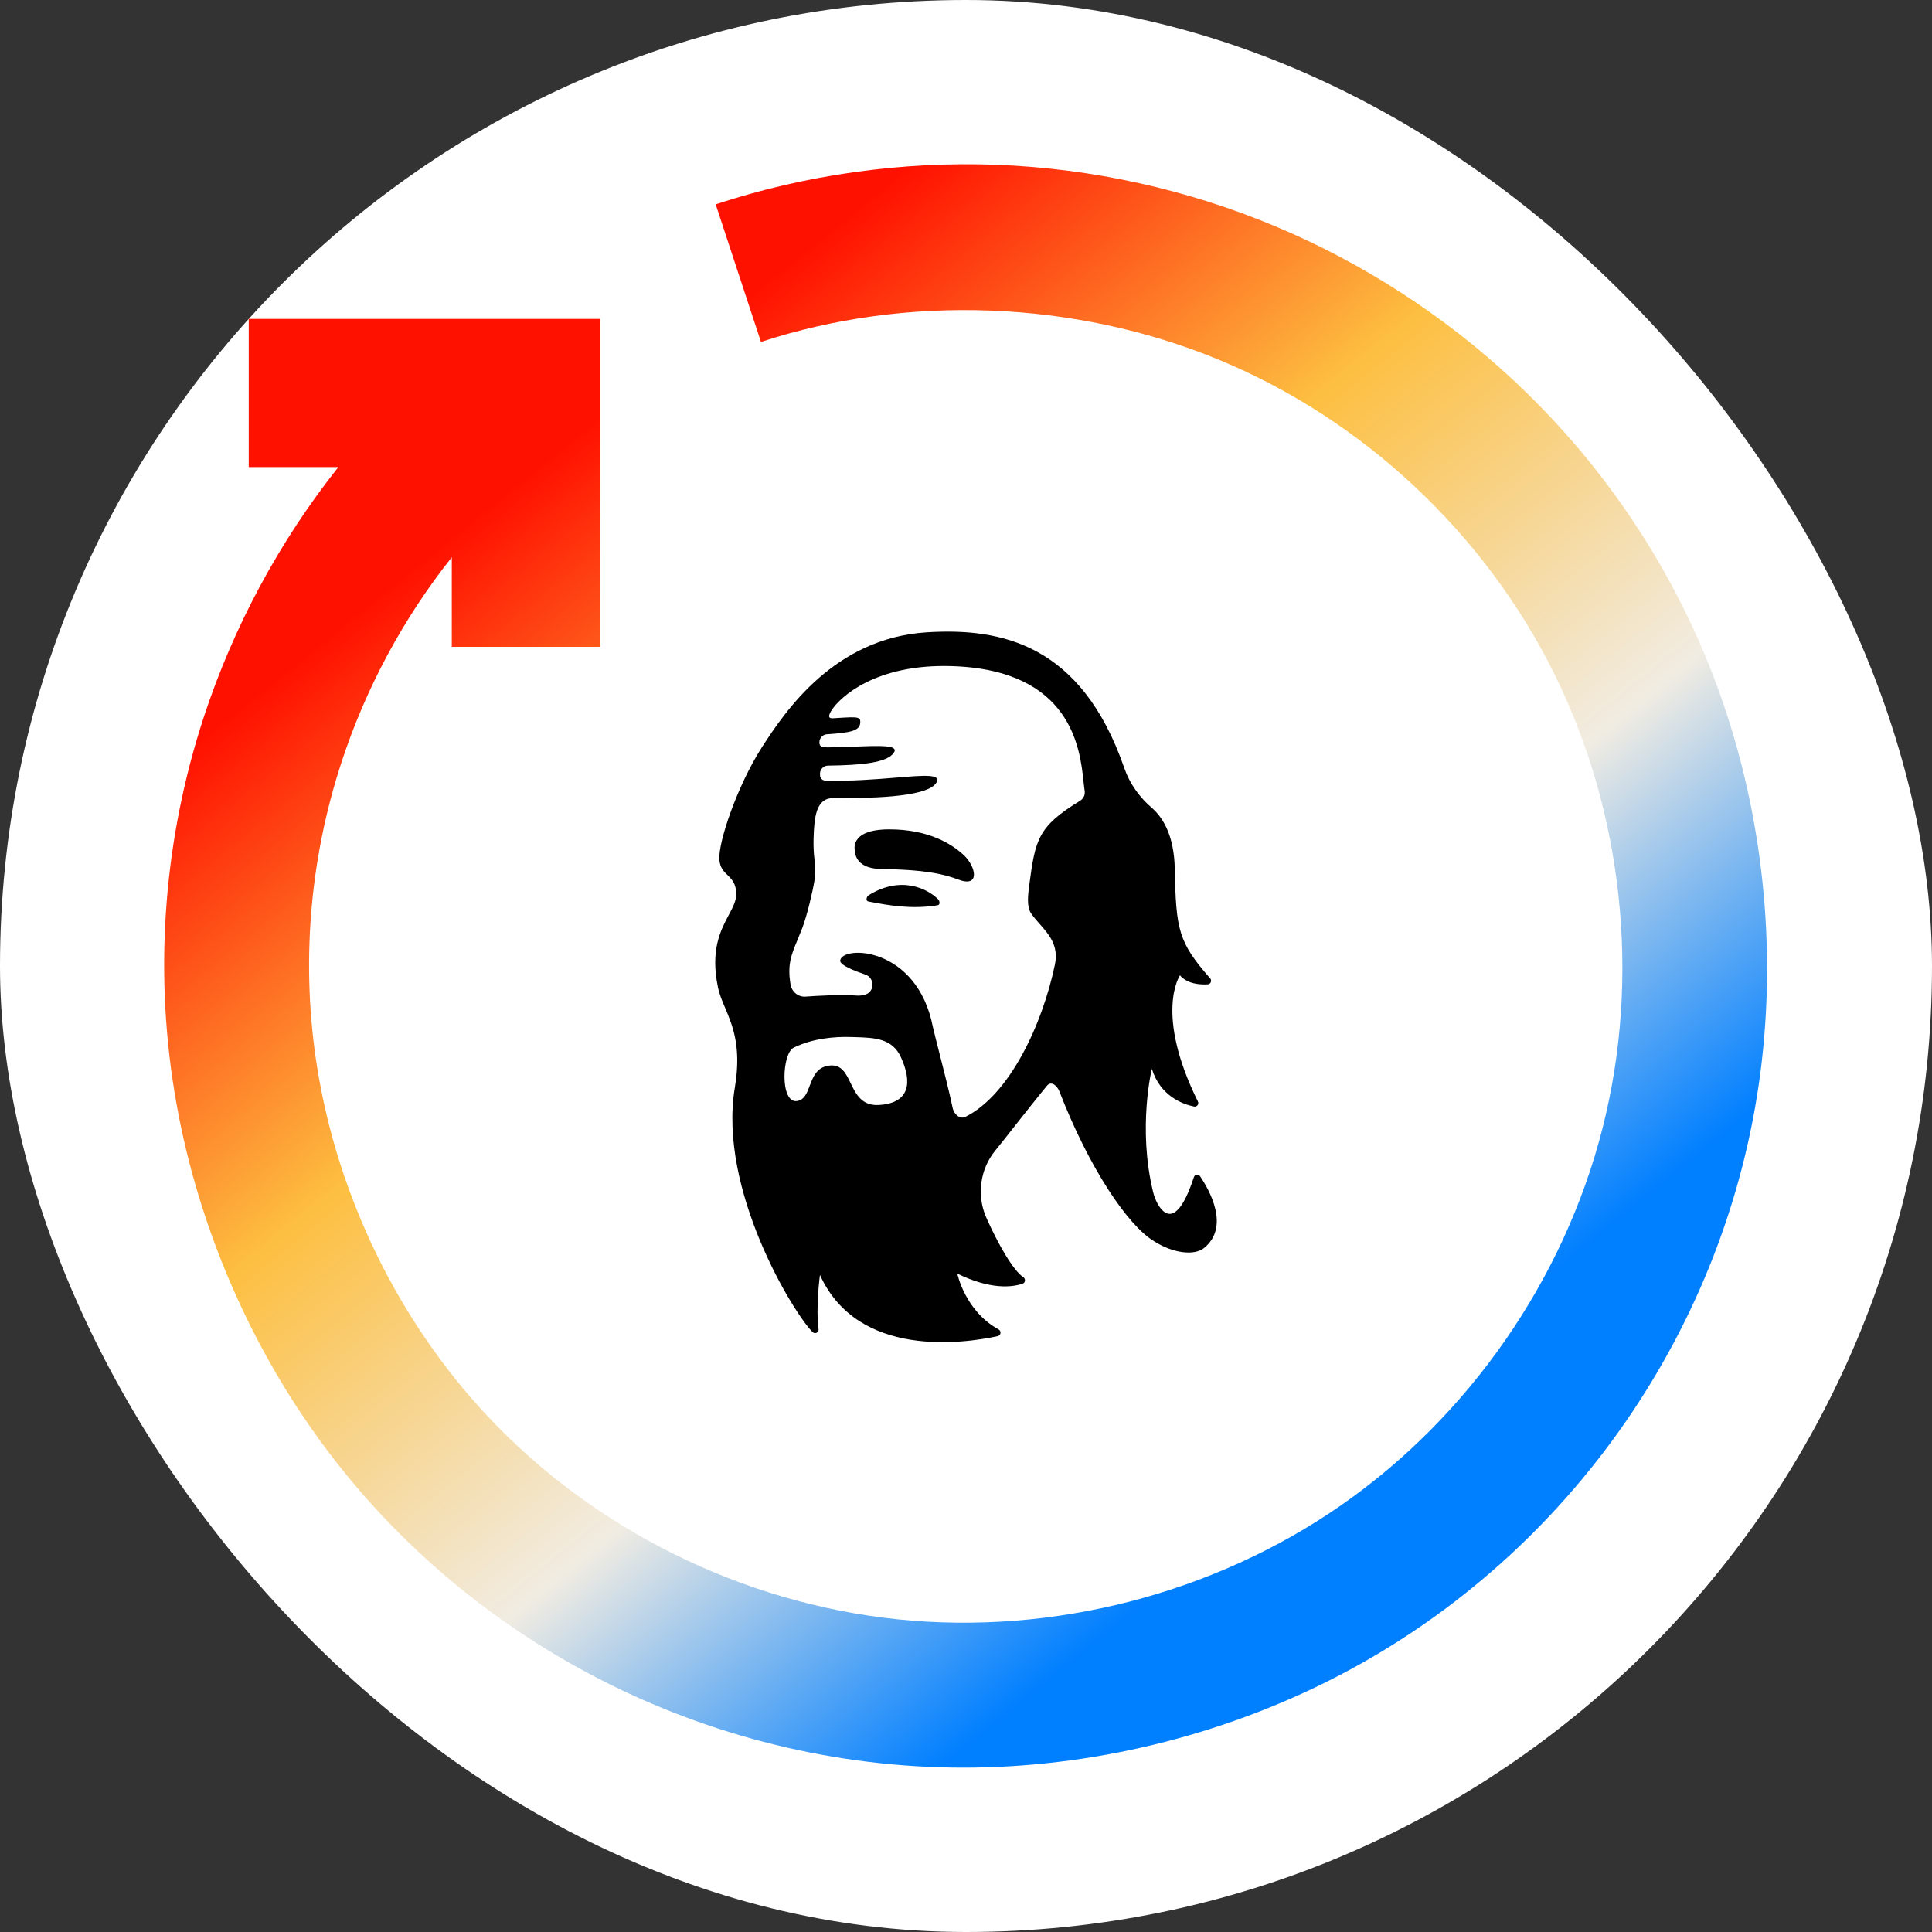 <svg width="32" height="32" viewBox="0 0 32 32" fill="none" xmlns="http://www.w3.org/2000/svg">
<rect x="0" y="0" width="32" height="32" fill="#333333" stroke="none"/>
<rect width="32" height="32" rx="16" fill="white"/>
<g clip-path="url(#clip0_530_274082)">
<path d="M16 25C20.971 25 25 20.971 25 16C25 11.029 20.971 7 16 7C11.029 7 7 11.029 7 16C7 20.971 11.029 25 16 25Z" fill="white"/>
<path fill-rule="evenodd" clip-rule="evenodd" d="M19.852 19.461C19.861 19.465 19.87 19.472 19.876 19.481C20.033 19.712 20.376 20.319 19.943 20.671C19.786 20.799 19.436 20.763 19.117 20.56C18.676 20.296 18.037 19.342 17.546 18.075C17.509 17.981 17.411 17.897 17.341 17.983C17.149 18.217 16.971 18.444 16.811 18.646C16.691 18.799 16.581 18.939 16.484 19.058C16.36 19.209 16.281 19.393 16.255 19.589C16.228 19.785 16.256 19.985 16.335 20.165C16.528 20.601 16.783 21.047 16.95 21.155C16.959 21.161 16.967 21.17 16.971 21.18C16.976 21.19 16.978 21.202 16.976 21.213C16.975 21.224 16.971 21.235 16.964 21.244C16.957 21.252 16.948 21.259 16.937 21.262C16.766 21.32 16.411 21.366 15.856 21.095C15.856 21.095 15.983 21.715 16.541 22.02C16.551 22.026 16.56 22.034 16.565 22.045C16.571 22.056 16.573 22.069 16.571 22.081C16.569 22.093 16.564 22.105 16.556 22.113C16.548 22.122 16.537 22.128 16.525 22.131C15.973 22.25 14.211 22.508 13.581 21.117C13.581 21.117 13.509 21.641 13.558 22.018C13.565 22.071 13.498 22.101 13.46 22.064C13.147 21.758 11.889 19.705 12.171 18.015C12.284 17.342 12.136 16.992 12.012 16.697C11.962 16.58 11.916 16.471 11.892 16.354C11.762 15.734 11.938 15.404 12.071 15.154C12.138 15.028 12.194 14.923 12.194 14.812C12.194 14.636 12.123 14.566 12.052 14.496C11.988 14.434 11.925 14.373 11.915 14.237C11.894 13.95 12.213 13.01 12.621 12.375C13.008 11.774 13.823 10.568 15.352 10.473C16.584 10.396 17.912 10.667 18.622 12.722C18.711 12.98 18.873 13.204 19.077 13.38C19.255 13.534 19.447 13.829 19.458 14.39C19.478 15.403 19.518 15.606 20.044 16.204C20.052 16.212 20.056 16.223 20.058 16.234C20.06 16.245 20.059 16.256 20.055 16.267C20.051 16.277 20.044 16.286 20.035 16.293C20.026 16.299 20.015 16.303 20.004 16.304C19.875 16.311 19.669 16.299 19.544 16.155C19.544 16.155 19.115 16.776 19.84 18.242C19.846 18.252 19.848 18.263 19.847 18.274C19.846 18.285 19.843 18.296 19.836 18.305C19.829 18.314 19.82 18.321 19.81 18.325C19.8 18.329 19.789 18.331 19.778 18.328C19.588 18.289 19.219 18.155 19.078 17.703C19.078 17.703 18.84 18.681 19.099 19.743C19.116 19.814 19.143 19.882 19.178 19.945C19.281 20.124 19.503 20.327 19.775 19.496C19.778 19.486 19.784 19.477 19.792 19.47C19.8 19.463 19.81 19.458 19.821 19.457C19.831 19.455 19.842 19.457 19.852 19.461ZM14.089 17.94C14.178 18.123 14.274 18.32 14.559 18.302C15.085 18.27 15.104 17.912 14.923 17.513C14.78 17.197 14.486 17.188 14.169 17.178C14.147 17.177 14.124 17.177 14.102 17.176C13.813 17.166 13.454 17.202 13.146 17.352C12.951 17.447 12.918 18.269 13.196 18.237C13.321 18.222 13.365 18.107 13.412 17.982C13.471 17.827 13.535 17.658 13.765 17.647C13.943 17.639 14.014 17.784 14.089 17.94ZM17.048 14.657C17.148 13.903 17.19 13.691 17.89 13.263C17.918 13.246 17.939 13.221 17.953 13.192C17.966 13.162 17.971 13.129 17.965 13.096C17.959 13.058 17.953 13.008 17.947 12.949C17.89 12.407 17.751 11.098 15.771 11.033C14.489 10.991 13.909 11.558 13.78 11.755C13.729 11.832 13.703 11.902 13.793 11.897C13.822 11.896 13.849 11.894 13.874 11.892C14.215 11.871 14.262 11.869 14.247 11.984C14.231 12.107 14.071 12.137 13.695 12.162C13.663 12.164 13.633 12.178 13.61 12.202C13.587 12.226 13.573 12.257 13.572 12.291V12.293C13.568 12.377 13.635 12.379 13.717 12.379C13.876 12.377 14.03 12.371 14.17 12.366C14.594 12.35 14.89 12.338 14.805 12.467C14.694 12.634 14.27 12.674 13.712 12.681C13.694 12.681 13.676 12.686 13.659 12.693C13.643 12.701 13.628 12.712 13.616 12.726C13.603 12.74 13.594 12.757 13.588 12.774C13.582 12.792 13.58 12.811 13.582 12.83C13.582 12.836 13.583 12.843 13.583 12.85C13.585 12.87 13.595 12.89 13.61 12.904C13.624 12.919 13.644 12.927 13.664 12.928C14.094 12.942 14.511 12.907 14.841 12.88C15.313 12.841 15.607 12.816 15.505 12.97C15.34 13.22 14.304 13.22 13.805 13.22H13.796C13.521 13.22 13.485 13.523 13.475 13.895C13.472 14.01 13.477 14.125 13.491 14.24C13.502 14.336 13.509 14.466 13.492 14.573C13.46 14.774 13.366 15.165 13.293 15.359C13.263 15.437 13.235 15.506 13.209 15.568C13.105 15.818 13.039 15.978 13.094 16.305C13.104 16.365 13.135 16.419 13.181 16.456C13.228 16.494 13.286 16.512 13.345 16.507C13.52 16.494 13.909 16.47 14.216 16.491C14.258 16.491 14.3 16.484 14.339 16.471C14.491 16.418 14.486 16.194 14.333 16.142C14.167 16.086 13.906 15.986 13.916 15.909C13.951 15.653 15.192 15.672 15.452 17.012C15.472 17.101 15.513 17.261 15.56 17.445C15.636 17.745 15.73 18.113 15.78 18.356C15.801 18.455 15.901 18.543 15.989 18.499C16.721 18.135 17.266 16.969 17.473 15.975C17.537 15.663 17.377 15.482 17.223 15.307C17.171 15.248 17.119 15.189 17.077 15.127C17.003 15.017 17.026 14.823 17.048 14.657ZM15.966 14.166C15.772 13.985 15.387 13.734 14.719 13.737C14.051 13.74 14.161 14.095 14.161 14.095C14.161 14.095 14.147 14.384 14.583 14.393C15.019 14.402 15.487 14.42 15.866 14.566C16.246 14.713 16.161 14.348 15.966 14.166ZM14.388 14.828C14.348 14.853 14.337 14.923 14.384 14.932L14.433 14.941C14.698 14.991 15.093 15.066 15.53 14.994C15.574 14.987 15.568 14.925 15.536 14.893C15.371 14.726 14.927 14.493 14.388 14.828Z" fill="black"/>
</g>
<path fill-rule="evenodd" clip-rule="evenodd" d="M11.854 3.384C13.345 2.894 14.938 2.67 16.516 2.73C18.094 2.791 19.658 3.136 21.113 3.744C22.568 4.352 23.915 5.223 25.067 6.298C26.591 7.719 27.775 9.498 28.485 11.487C29.195 13.476 29.431 15.677 29.157 17.771C28.884 19.866 28.1 21.855 26.914 23.566C25.728 25.277 24.14 26.709 22.274 27.701C20.409 28.692 18.266 29.244 16.154 29.276C14.041 29.308 11.959 28.821 10.095 27.895C8.23 26.97 6.583 25.607 5.332 23.904C4.081 22.201 3.227 20.159 2.888 18.075C2.549 15.991 2.725 13.865 3.374 11.881C3.866 10.382 4.628 8.964 5.605 7.736H4.12V5.282H9.937V10.714H7.483V9.23C6.683 10.236 6.058 11.397 5.656 12.626C5.124 14.251 4.981 15.995 5.256 17.697C5.598 19.814 6.589 21.865 8.066 23.446C9.834 25.336 12.299 26.554 14.866 26.821C17.432 27.087 20.099 26.403 22.217 24.929C24.335 23.454 25.905 21.191 26.542 18.69C27.179 16.19 26.884 13.453 25.735 11.142C24.586 8.832 22.583 6.949 20.189 5.959C17.794 4.969 15.007 4.874 12.604 5.664L11.854 3.384Z" fill="url(#paint0_linear_530_274082)"/>
<defs>
<linearGradient id="paint0_linear_530_274082" x1="2.043" y1="13.297" x2="15.222" y2="29.577" gradientUnits="userSpaceOnUse">
<stop stop-color="#FF1100"/>
<stop offset="0.344" stop-color="#FDBF41"/>
<stop offset="0.693" stop-color="#F1ECE2"/>
<stop offset="1" stop-color="#007FFF"/>
</linearGradient>
<clipPath id="clip0_530_274082">
<rect width="18" height="18" fill="white" transform="translate(7 7)"/>
</clipPath>
</defs>
</svg>
